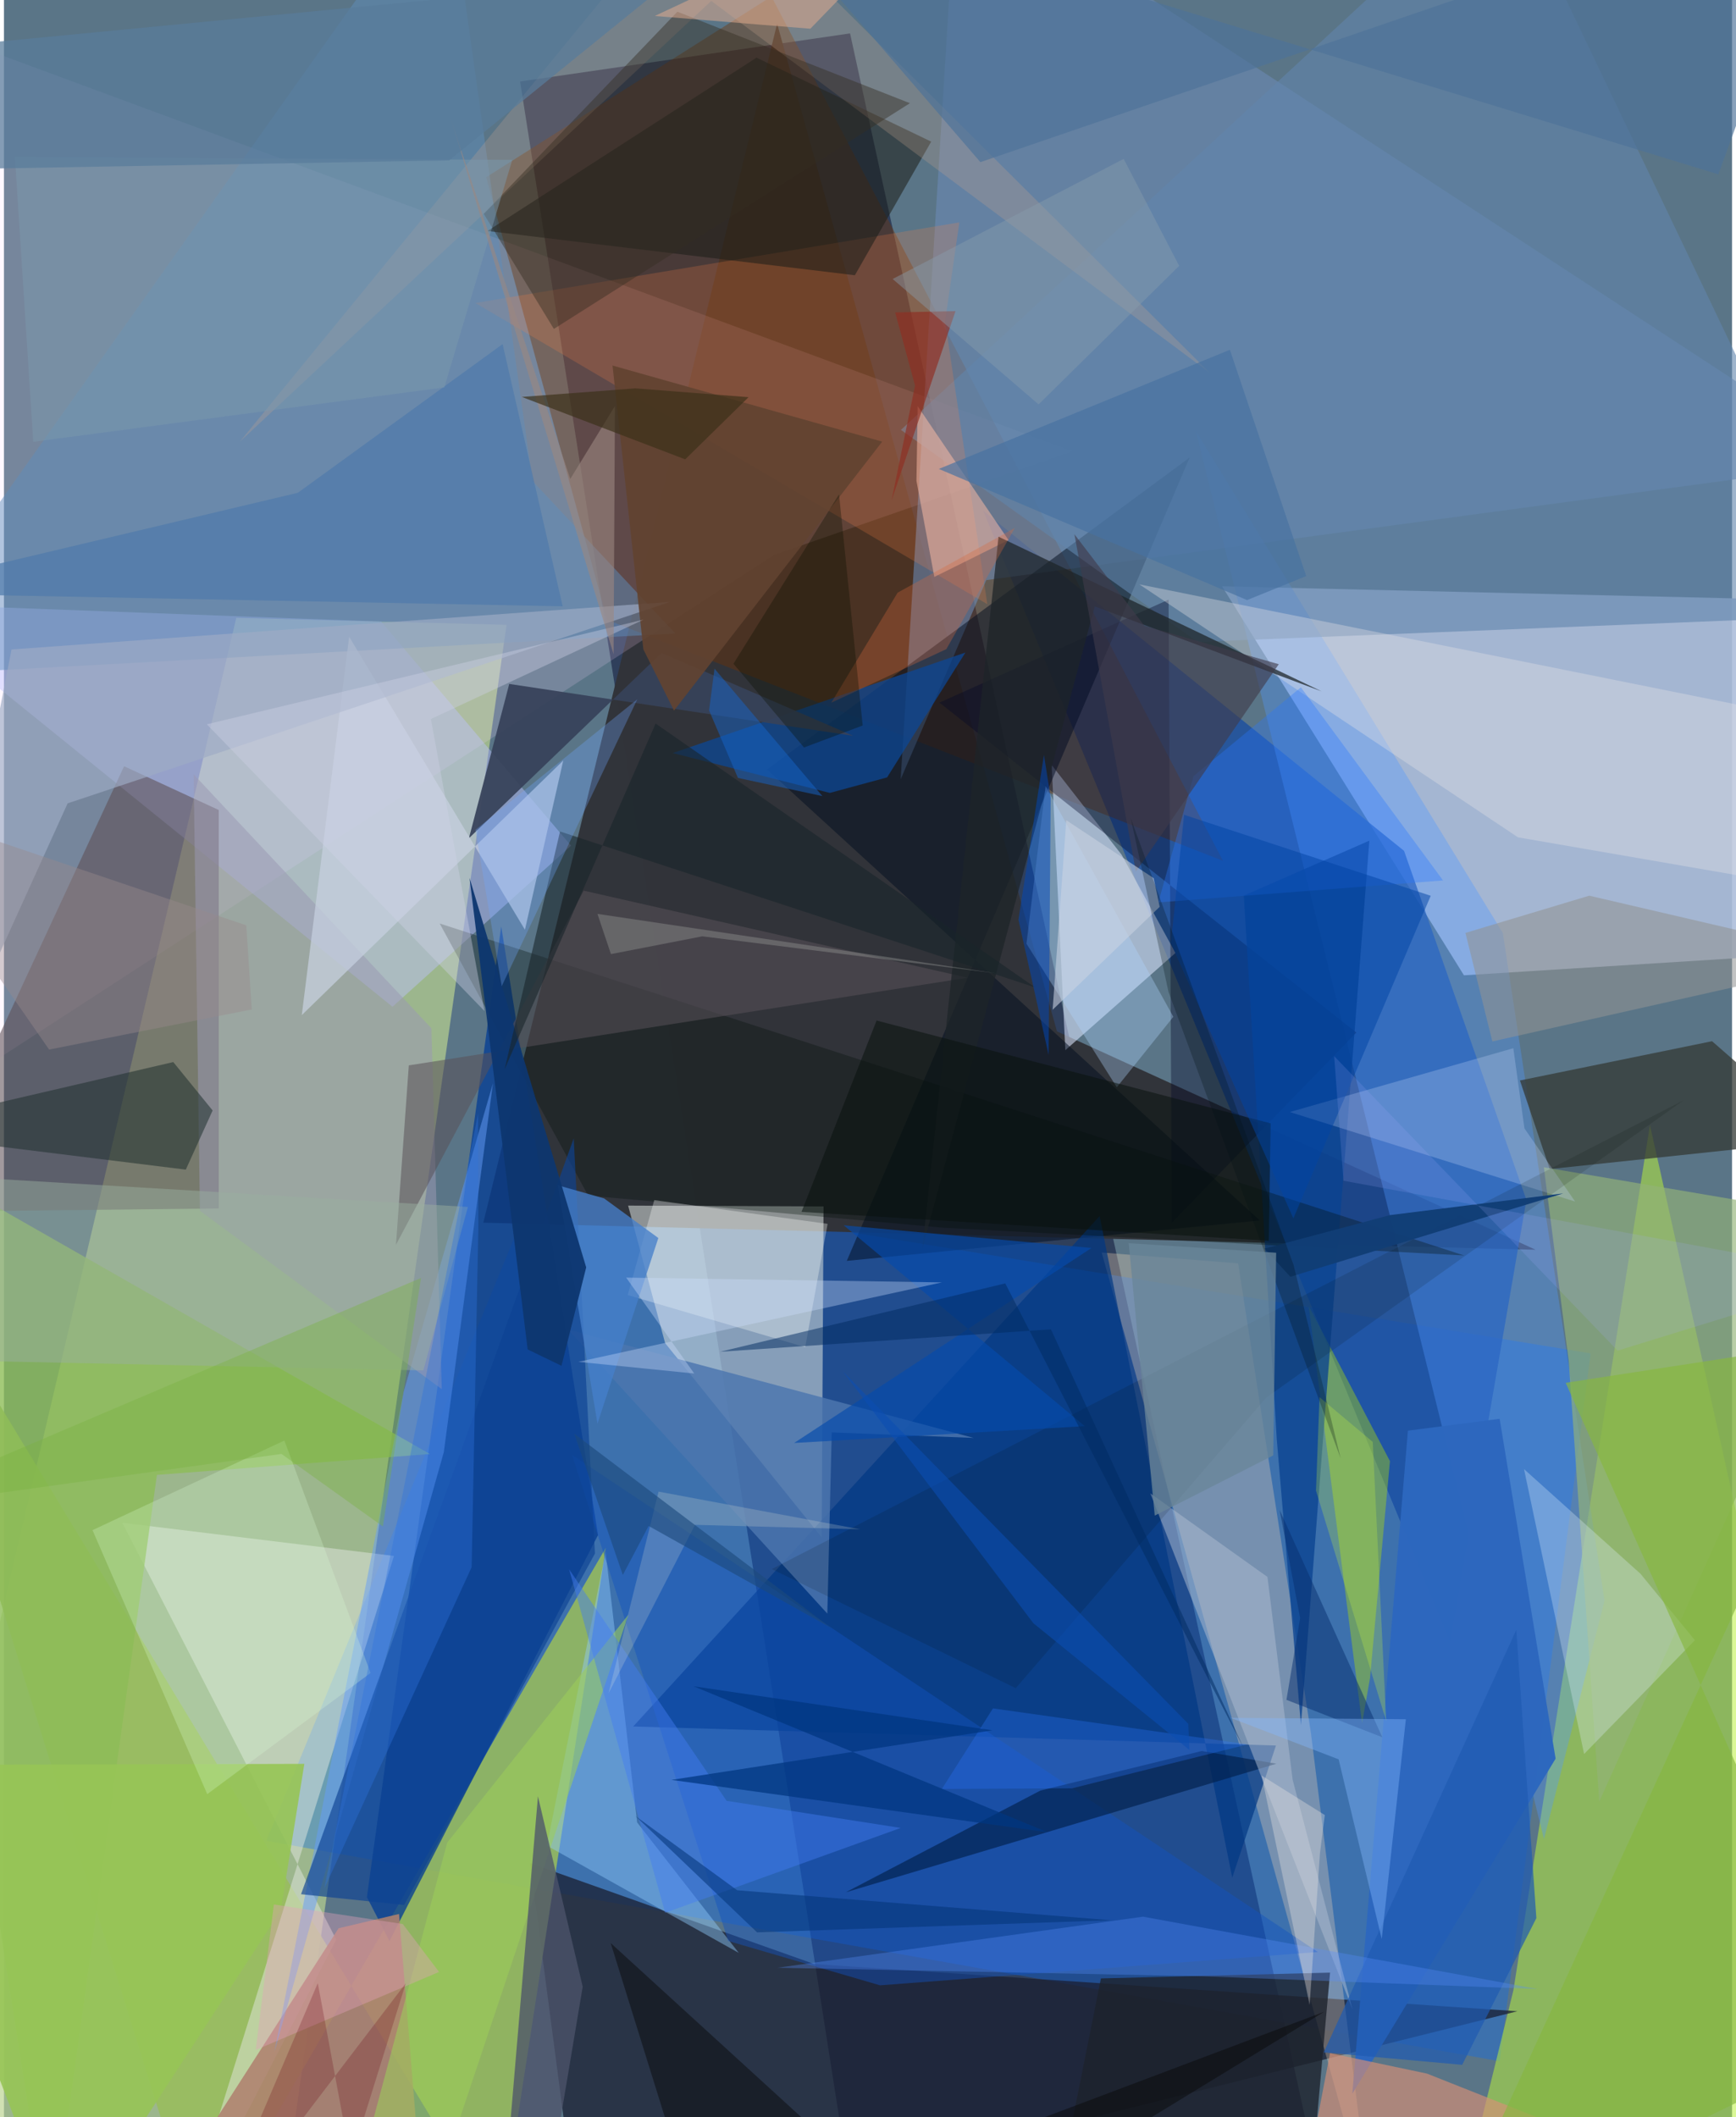 <svg xmlns="http://www.w3.org/2000/svg" width="228" height="278" viewBox="0 0 836 1024"><path fill="#5a7587" d="M0 0h836v1024H0z"/><path fill="#151e41" fill-opacity=".62" d="M642.912 1086L409.32 16.154 249.703 39.42 413.732 1086z"/><path fill="#bbd391" fill-opacity=".686" d="M136.915 1052.79L-62 1039.242 112.388 298.83l130.744 3.38z"/><path fill="#acbdda" fill-opacity=".898" d="M589.287 283.589L706.304 471.72l178.007-11.171-21.003-170.52z"/><path fill="#046bfb" fill-opacity=".329" d="M258.201 571.154L126.905 890.34l596.7 106.614 43.998-342.372z"/><path fill="#313339" fill-opacity=".984" d="M231.9 591.372l509.06 13.09-231.54-105.63-135.384-487.37z"/><path fill="#baf13a" fill-opacity=".529" d="M898 1000.694L796.276 544.088l-66.06 418.59L699.93 1086z"/><path fill="#1b2034" fill-opacity=".765" d="M392.01 949.936l340.16 22.83L278.868 1086l-24.345-184.877z"/><path fill="#164ca2" fill-opacity=".745" d="M677.322 411.522l-203.6-164.486 225.906 547.239 36.899-213.925z"/><path fill="#ffd9ff" fill-opacity=".173" d="M372.413 268.445L-61.075 549.887-7.833 24.258l524.798 193.99z"/><path fill="#d8e0dd" fill-opacity=".549" d="M301.951 583.108l17.905 66.517 75.736 93.938.907-160.051z"/><path fill="#99bc5b" fill-opacity=".859" d="M-62 580.517l302.013 498.882 51.144-330.829L95.07 1086z"/><path fill="#723100" fill-opacity=".388" d="M589.728 416.354L291.781 299.786 233.289 85.717 371.3-1.693z"/><path fill="#6b8ab5" fill-opacity=".58" d="M898 223.68l-422.78 56.89-41.403 96.298L461.049-62z"/><path fill="#f0d4b3" fill-opacity=".318" d="M632.264 838.115l-35.2-227.043-66.012-5.271 130.42 466.651z"/><path fill="#bdc2fe" fill-opacity=".451" d="M-53.058 291.882l235.537 8.768 91.856 108.373-86.376 77.914z"/><path fill="#dce6ff" fill-opacity=".565" d="M506.857 370.012l33.872 43.452 26.011 47.453-53.279 47.028z"/><path fill="#063d93" fill-opacity=".773" d="M186.493 938.79l100.891-196.322-46.818-294.38-64.985 469.475z"/><path fill="#000c1f" fill-opacity=".498" d="M607.523 590.287L369.174 372.188l204.417-150.88-165.846 388.534z"/><path fill="#5e4f57" fill-opacity=".58" d="M58.111 370.614l45.8 21.16.008 192.718-145.837 1.59z"/><path fill="#5096ff" fill-opacity=".353" d="M725.114 451.253l49.194 322.962-29.29 115.324L576.68 208.627z"/><path fill="#e2e7df" fill-opacity=".498" d="M57.275 736.52l103.48 201.606L84.36 1086l104.321-333.446z"/><path fill="#8dbc57" fill-opacity=".796" d="M73.998 713.353l132.077-10.096L-62 550.294 22.33 1086z"/><path fill="#003783" fill-opacity=".694" d="M530.052 588.174l64.158 320.018 21.15-63.948-310.953-9.204z"/><path fill="#b0dd06" fill-opacity=".4" d="M660.84 811.72l9.665-105.026-39.355-75.161 25.871 202.036z"/><path fill="#353a36" fill-opacity=".765" d="M880.908 551.32l-133.117 14.115-14.405-42.843 92.944-18.994z"/><path fill="#0c4896" fill-opacity=".733" d="M427.237 376.002l37.884-60.388-141.58 48.606 75.99 19.287z"/><path fill="#6184ac" fill-opacity=".612" d="M726.141-62L898 297.571l-320.624 12.896L433.928 207.93z"/><path fill="#000827" fill-opacity=".365" d="M452.57 339.83l110.84-49.805 1.574 301.34 89.25-91.96z"/><path fill="#f88345" fill-opacity=".22" d="M228.011 146.548l247.71 145.672-20.424-136.727 6.88-47.923z"/><path fill="#af816f" fill-opacity=".875" d="M191.128 925.72l-29.24 6.915L63.42 1086l136.213-55.71z"/><path fill="#5e8ebb" fill-opacity=".482" d="M324.777 306.385l-69.088-73.748L214.309-62-62 327.377z"/><path fill="#659dfa" fill-opacity=".498" d="M193.355 673.142l-62.454 319.075 81.887-289.826 23.782-178.474z"/><path fill="#92b377" fill-opacity=".655" d="M756.992 658.419l14.753 212.948L898 590.502l-153.043-25.934z"/><path fill="#90ccff" fill-opacity=".431" d="M306.306 881.435l-15.243-130.85-28.395 142.08 92.807 51.872z"/><path fill="#094290" fill-opacity=".761" d="M660.532 406.605l-60.733 26.56 15.95 262.935 11.687 138.313z"/><path fill="#1c1f19" fill-opacity=".545" d="M411.648 133.133L233.91 111.721l130.16-83.827L448.575 68.5z"/><path fill="#1253c0" fill-opacity=".451" d="M635.622 944.11L274.811 703.676l75.543 235.108 73.476 21.45z"/><path fill="#37425a" fill-opacity=".929" d="M318.13 315.759l92.676 40.128-166.362-25.092-19.5 74.614z"/><path fill="#2d67be" fill-opacity=".988" d="M652.305 1012.658l26.901-320.698 44.369-5.733 27.066 164.382z"/><path fill="#e6e4e7" fill-opacity=".353" d="M898 433.592l-36.1-88.088-312.623-62.868 183.159 122.35z"/><path fill="#000e08" fill-opacity=".31" d="M706.41 607.228l-252.175-13.43-171.604-15.54-71.84-131.596z"/><path fill="#9a99b3" fill-opacity=".525" d="M94.802 585.628l117.008 86.27-5.022-174.57L91.752 374.489z"/><path fill="#fafcfb" fill-opacity=".325" d="M387.63 651.57l10.82-59.623-83.85-11.503-12.848 45.923z"/><path fill="#1e302e" fill-opacity=".537" d="M87.972 565.712L-62 547.135l143.913-33.454 19.036 23.422z"/><path fill="#c7d0df" fill-opacity=".725" d="M252.033 449.677l-85.04-141.726-22.912 183.027L270.57 367.839z"/><path fill="#97c556" fill-opacity=".91" d="M28.589 1086l105.358-162.063 11.374-70.822-205.488.563z"/><path fill="#4c76af" fill-opacity=".831" d="M398.326 780.442L272.97 643.1l196.15 52.366-68.653-2.663z"/><path fill="#001f4b" fill-opacity=".647" d="M615.573 853.048L407.226 915.24l94.184-49.212 78.054-19.127z"/><path fill="#c7a58e" fill-opacity=".263" d="M339.856-62L114.12 213.633 342.16.433l241.255 179.982z"/><path fill="#d78f76" fill-opacity=".651" d="M688.417 1002.93l-46.899-9.906L623.702 1086H898z"/><path fill="#1d222d" fill-opacity=".796" d="M629.715 1086l11.816-131.917-110.85 2.81-15.143 75.614z"/><path fill="#e0f3ff" fill-opacity=".294" d="M818.032 793.313l-53.6 55.036-29.07-137.792 56.344 50.614z"/><path fill="#febda7" fill-opacity=".506" d="M441.438 232.56l8.651 46.483 35.89-17.82-43.935-64.761z"/><path fill="#c4d6f9" fill-opacity=".278" d="M760.087 581.148l-138.035-43.3 108.137-30.857 5.385 38.796z"/><path fill="#595158" fill-opacity=".545" d="M466.174 472.89l-185.715-42.11-90.804 171.254 6.204-86.75z"/><path fill="#1d2428" fill-opacity=".729" d="M637.416 334.374l-109.717-41.098-83.371 310.515 36.823-344.202z"/><path fill="#86b640" fill-opacity=".663" d="M898 987.876L755.522 668.823 898 646.9 696.38 1086z"/><path fill="#afbdd2" fill-opacity=".498" d="M611.245 762.706l-56.654-40.413 97.822 249.667-29.006-111.258z"/><path fill="#0d4293" fill-opacity=".655" d="M193.61 921.381l92.289-169.992-10.267-200.79-131.915 365.565z"/><path fill="#000b00" fill-opacity=".125" d="M371.445 758.892L812.632 532.12 610.645 676 489.461 816.52z"/><path fill="#b1d8ff" fill-opacity=".341" d="M538.358 525.879l-43.694-69.443 9.252-76.194 61.796 111.545z"/><path fill="#9eabc4" fill-opacity=".667" d="M-42.452 550.087L30.795 388.56l291.489-97.453-318.617 23.02z"/><path fill="#9bcd59" fill-opacity=".573" d="M199.98 1086h-37.584l52.055-194.8 87.635-110.224z"/><path fill="#4d546b" fill-opacity=".769" d="M265.376 1047.987l-20.368-21.688 13.323-157.517 21.654 92.131z"/><path fill="#2777ff" fill-opacity=".337" d="M558.466 436.453l17.024-61.088 51.934-42.92 68.768 93.403z"/><path fill="#3f3a4b" fill-opacity=".62" d="M551.726 302.698l-33.86-44.282 29.72 163.214 69.131-100.372z"/><path fill="#457fcb" fill-opacity=".78" d="M290.31 579.617l-22.34-6.33 19.153 115.27 29.442-89.772z"/><path fill="#4f7aaa" fill-opacity=".722" d="M270.304 293.25l-29.079-126.806-99.058 71.905L-62 286.756z"/><path fill="#ddffd9" fill-opacity=".251" d="M42.832 740.072l55.513 127.689 79.024-58.607-41.713-112.423z"/><path fill="#99af9f" fill-opacity=".478" d="M-22.035 658.042l224.92 4.791 21.566-79.082L-62 566.743z"/><path fill="#0d366f" fill-opacity=".945" d="M225.232 424.615L253.36 652.68l16.362 7.916 11.946-47.605z"/><path fill="#929394" fill-opacity=".565" d="M898 463.71l-177.955 39.997-13.033-52.499 59.916-18z"/><path fill="#437cf3" fill-opacity=".455" d="M319.87 925.14l-46.477-166.13 76.196 111.988 84.244 13.106z"/><path fill="#064bab" fill-opacity=".659" d="M522.877 689.778l-140.624 8.14 143.867-94.312-119.875-10.965z"/><path fill="#205bb1" fill-opacity=".71" d="M705.455 998.684l-66.974-6 93.144-204.383 9.707 139.432z"/><path fill="#09110d" fill-opacity=".537" d="M611.88 600.117l-226.047-13.964 36.323-92.56 190.634 49.732z"/><path fill="#624330" fill-opacity=".914" d="M424.867 213.6l-130.465-36.807 14.92 137.263 14.837 29.645z"/><path fill="#062f6f" fill-opacity=".498" d="M617.152 730.32l9.902 52.312-6.63 39.52 46.37 18.093z"/><path fill="#4772a1" fill-opacity=".678" d="M452.261 226.804l149.11 63.433 28.627-11.604-36.93-109.457z"/><path fill="#7ab242" fill-opacity=".388" d="M-62 730.375L201.762 618.09l-18.436 120.226-49.074-35.105z"/><path fill="#2c77ff" fill-opacity=".298" d="M453.736 865.266l63.06-.333 84.82-21.243-123.167-17.405z"/><path fill="#342d22" fill-opacity=".431" d="M232.115 103.439l33.916 55.646L438.275 49.914 325.78 5.664z"/><path fill="#19252a" fill-opacity=".584" d="M315.251 349.952l183.613 127.624-229.852-75.415-26.786 114.96z"/><path fill="#003780" fill-opacity=".741" d="M333.673 815.617l144.525 21.267-155.293 23.984L504.883 886.2z"/><path fill="#cfe0ff" fill-opacity=".349" d="M333.94 664.323l-32.944-46.39 152.77 2.31-175.905 38.436z"/><path fill="#0044a5" fill-opacity=".506" d="M564.554 456.258l6.358-62.166 119.318 39.164-66.452 156.026z"/><path fill="#84b8ff" fill-opacity=".396" d="M593.4 830.856l52.277 20.077 20.849 86.898 11.68-106.298z"/><path fill="#578ffd" fill-opacity=".325" d="M374.214 951.727l176.853-24.697 190.873 34.99-162.118-6.169z"/><path fill="#d76a3e" fill-opacity=".318" d="M489.026 255.35l-33.12 58.611-55.655 25.9 32.08-53.207z"/><path fill="#113e76" fill-opacity=".969" d="M622.31 617.532l-12.49-13.609 60.643-16.209L754.32 577.2z"/><path fill="#ced2e6" fill-opacity=".392" d="M206.53 347.767l102.868-48.065L98.14 350.315l134.332 138.7z"/><path fill="#070808" fill-opacity=".459" d="M339.002 1086l299.742-112.999L453.623 1086 293.518 939.782z"/><path fill="#e4a1b9" fill-opacity=".388" d="M121.794 991.485l8.79-70.359 62.363 9.448 17.53 23.19z"/><path fill="#4d7298" fill-opacity=".675" d="M472.365 78.413L351.361-62 829.376 84.333 882.664-62z"/><path fill="#7b98ad" fill-opacity=".506" d="M5.308 75.903l8.862 137.782 198.86-26.308 32.872-110.04z"/><path fill="#9c8881" fill-opacity=".6" d="M295.568 196.387l-21.601 35.27L216.112 57.29 294.92 316.4z"/><path fill="#597b9b" fill-opacity=".737" d="M-62 25.85l57.43 55.654 219.961-3.936 109.73-88.965z"/><path fill="#978a8c" fill-opacity=".416" d="M117.235 447.558l2.644 40.673-98.036 19.41L-62 386.912z"/><path fill="#002b61" fill-opacity=".502" d="M484.398 620.727l115.447 224.981-93.348-202.762L346.43 653.8z"/><path fill="#ece7e4" fill-opacity=".353" d="M636.63 896.391l-4.976 73.318-23.229-110.947 30.562 19.114z"/><path fill="#70a8fe" fill-opacity=".306" d="M240.796 477.008l36.784-77.998 28.819-60.786-78.328 63.146z"/><path fill="#c6f23f" fill-opacity=".271" d="M634.728 720.968l1.7-45.198 25.753 21.628 6.504 135.005z"/><path fill="#033476" fill-opacity=".549" d="M535.703 928.765l-171.37 5.851-58.887-56.315 49.267 35.948z"/><path fill="#2f72dd" fill-opacity=".376" d="M155.01 913.313l71.242-155.326 3.233-163.983-.136-55.374z"/><path fill="#0047bb" fill-opacity=".506" d="M490.782 444.837l12.337-79.716 3.257 20.728-.996 124.43z"/><path fill="#090f01" fill-opacity=".333" d="M403.99 239.095L415.436 350.9l-28.392 10.636-34.146-40.495z"/><path fill="#a8afff" fill-opacity=".165" d="M898 617.04l-117.357 36.216-137.124-142.428 4.5 60.252z"/><path fill="#0b4eb3" fill-opacity=".584" d="M405.776 663.232l92.218 121.864 75.447 61.232-.505-12.57z"/><path fill="#680214" fill-opacity=".235" d="M97.763 1086l96.642-126.786-26.634 85.57-15.943-85.613z"/><path fill="#3b3018" fill-opacity=".675" d="M329.57 222.173l-79.043-30.191 54.971-4.145 54.721 4.271z"/><path fill="#c9d2e1" fill-opacity=".58" d="M556.22 424.749l2.881 13.857-51.788 49.788 6.615-91.68z"/><path fill="#8f2e22" fill-opacity=".663" d="M440.757 186.484l-9.628-35.372 29.196-.628-30.914 91.532z"/><path fill="#989b9a" fill-opacity=".388" d="M293.64 461.466l-6.53-19.452 192.98 28.752-142.235-17.896z"/><path fill="#000f14" fill-opacity=".267" d="M646.622 705.265L563.388 479.8l-18.286-84.075 78.776 216.063z"/><path fill="#fef5dd" fill-opacity=".188" d="M316.684 721.443l97.555 18.237-79.945-2.168-41.823 81.525z"/><path fill="#1764c6" fill-opacity=".506" d="M395.938 385.047l-52.19-61.63-2.627 20.19 13.955 32.643z"/><path fill="#899dae" fill-opacity=".435" d="M568.538 128.589l-26.85-51.739-111.76 58.088 70.603 60.646z"/><path fill="#1d497c" fill-opacity=".616" d="M275.885 693.423l124.31 94.01-88.326-49.382-12.479 23.723z"/><path fill="#698599" fill-opacity=".773" d="M615.454 605.906l-1.428 98.034-57.309 29.099-12.591-131.75z"/><path fill="#e9af91" fill-opacity=".486" d="M314.842 7.722L463.596-62 390.11 13.894l-23.536-1.9z"/></svg>